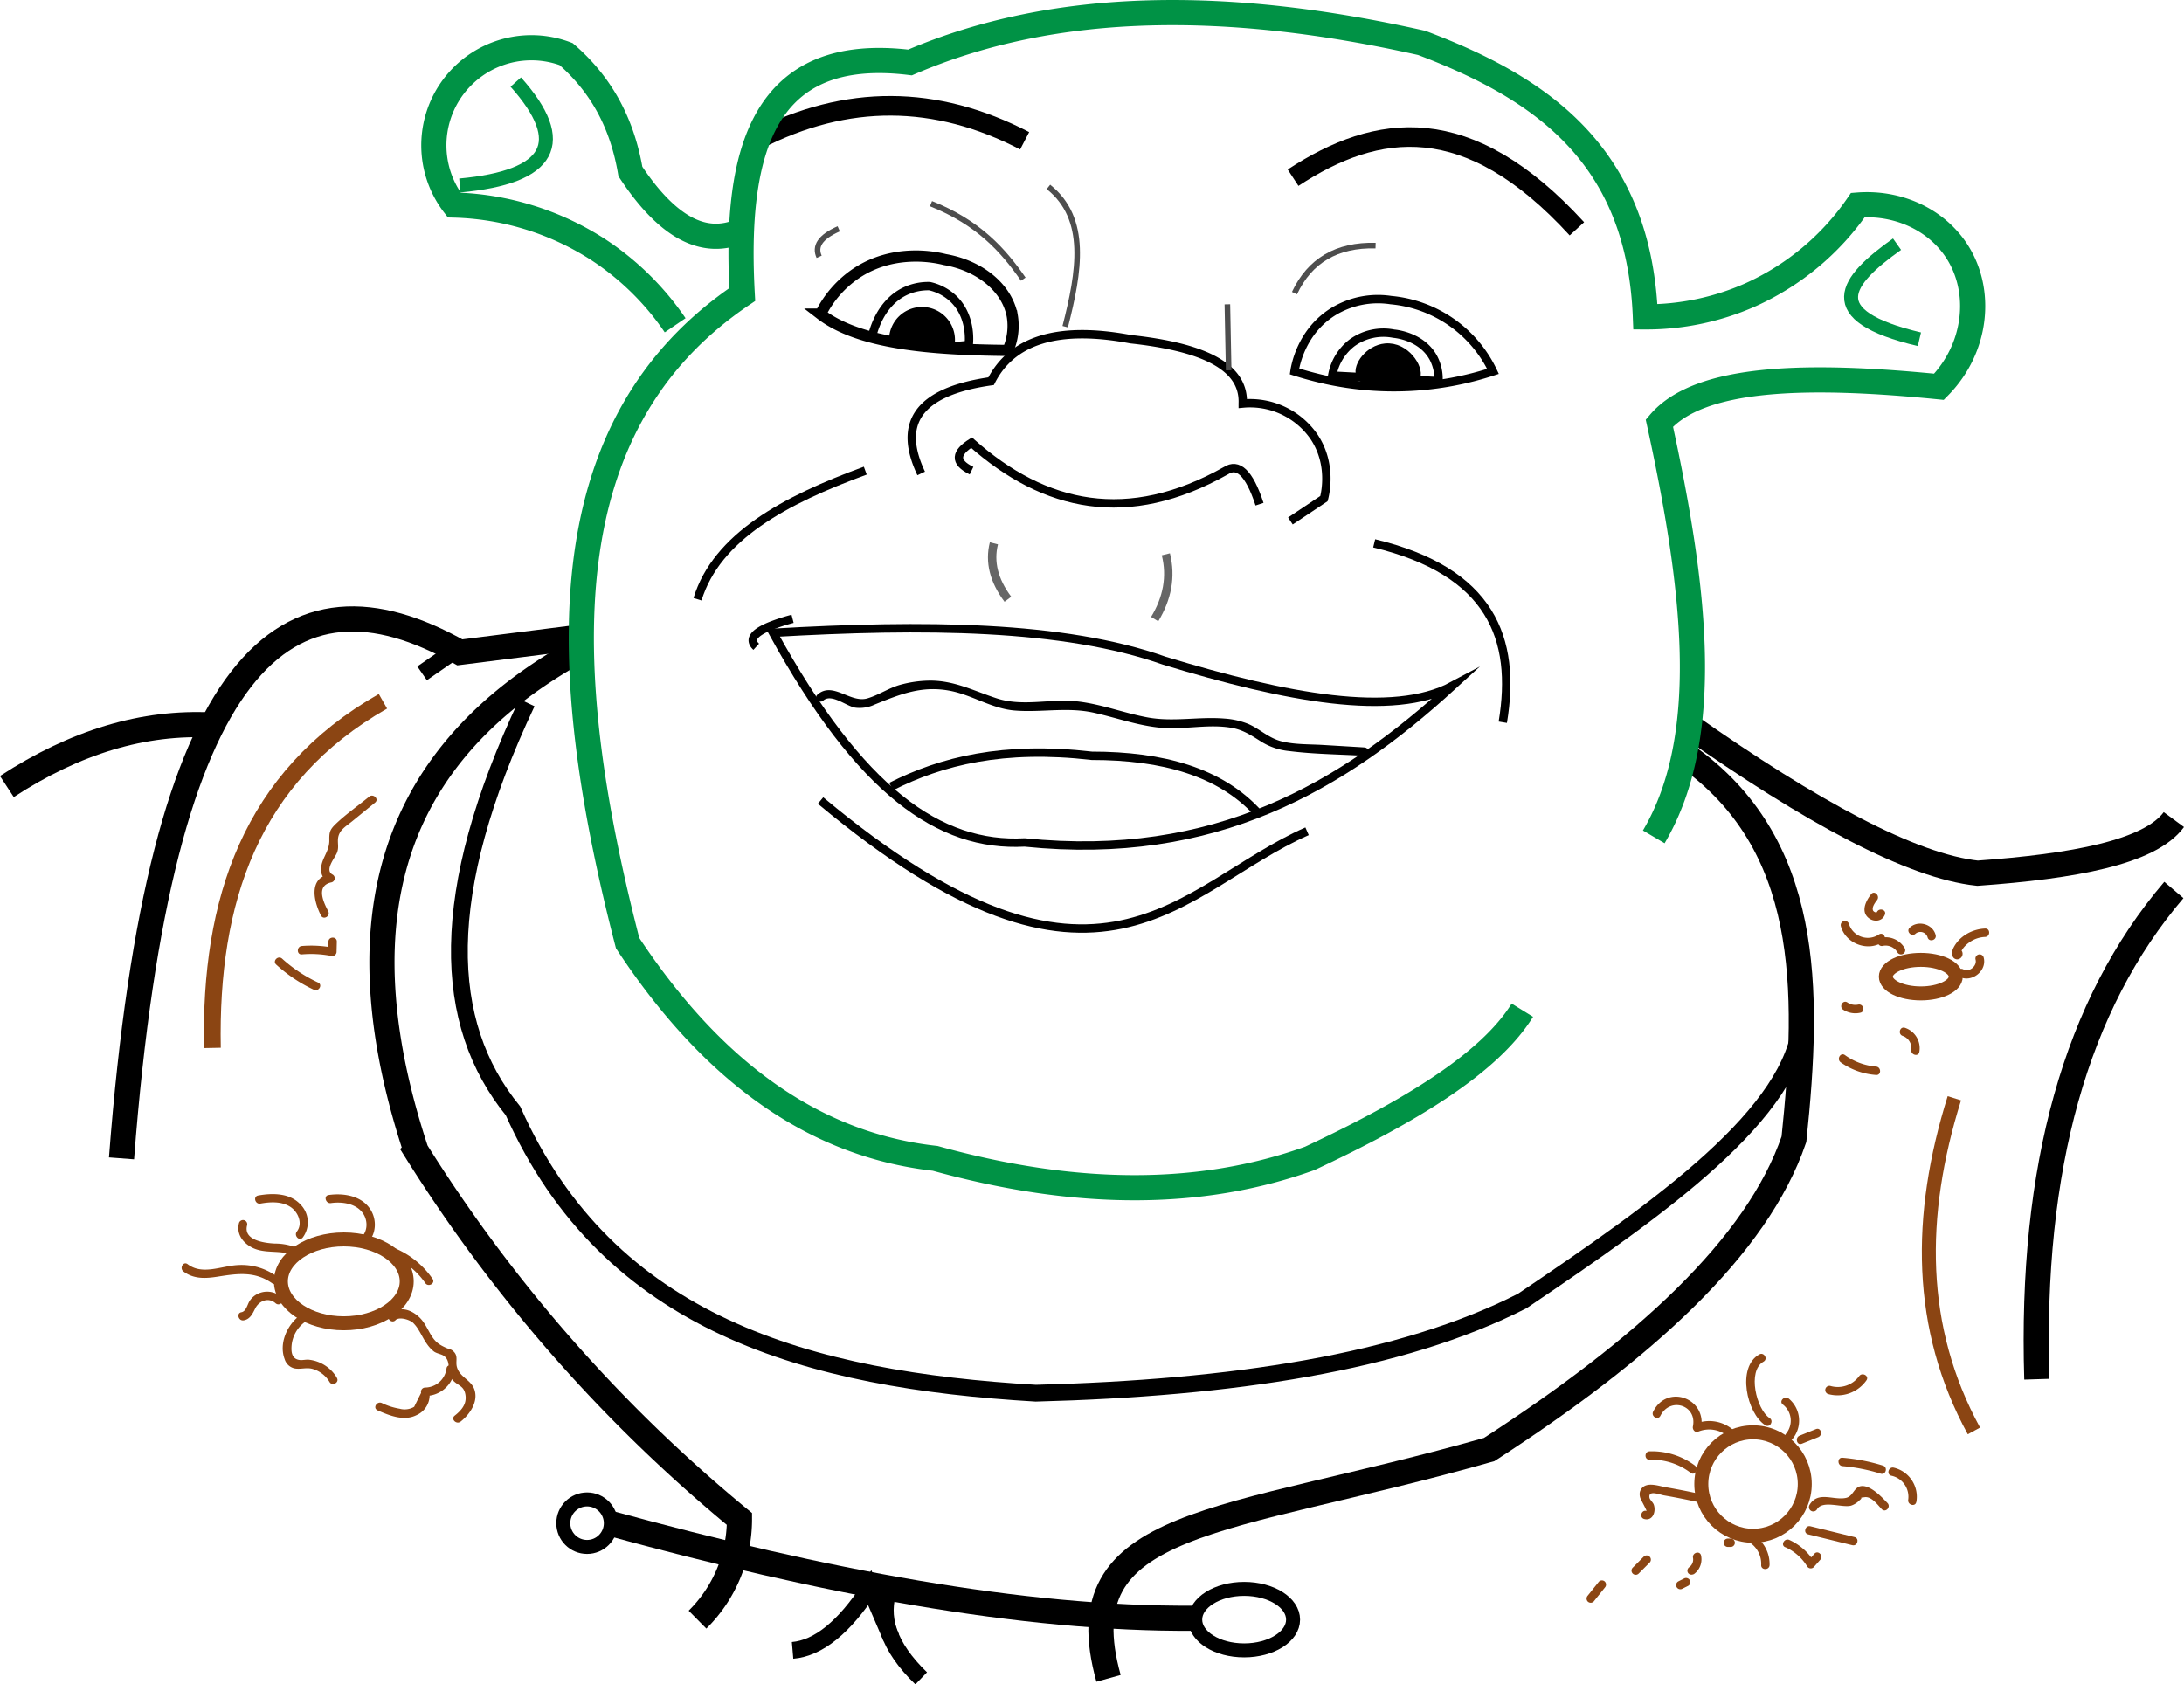 <svg xmlns="http://www.w3.org/2000/svg" viewBox="0 0 781.09 602.5"><defs><style>.cls-1,.cls-10,.cls-11,.cls-12,.cls-14,.cls-2,.cls-3,.cls-4,.cls-5,.cls-6,.cls-7,.cls-8{fill:none;}.cls-1,.cls-2{stroke:#009245;}.cls-1,.cls-10,.cls-11,.cls-12,.cls-13,.cls-14,.cls-2,.cls-3,.cls-4,.cls-5,.cls-6,.cls-7,.cls-8{stroke-miterlimit:10;}.cls-1,.cls-4{stroke-width:9px;}.cls-2,.cls-6,.cls-7{stroke-width:5px;}.cls-10,.cls-12,.cls-13,.cls-3,.cls-4,.cls-5,.cls-6{stroke:#000;}.cls-3{stroke-width:7px;}.cls-5,.cls-8{stroke-width:6px;}.cls-7,.cls-8{stroke:#8b4513;}.cls-9{fill:#8b4513;}.cls-10,.cls-11,.cls-13{stroke-width:3px;}.cls-11{stroke:#666;}.cls-12{stroke-width:4px;}.cls-14{stroke:#4d4d4d;stroke-width:2px;}</style></defs><title>desenho-1</title><g id="Layer_4" data-name="Layer 4"><path class="cls-1" d="M412.25,297.16" transform="translate(-147.04 -215.15)"/><path class="cls-1" d="M388.5,331.5A98.38,98.38,0,0,0,361,304.45a99.86,99.86,0,0,0-51.5-15.95,34.91,34.91,0,0,1,40-54c13.7,11.87,20.29,26.25,23,42,12.63,19.12,25.88,27.48,40,21" transform="translate(-147.04 -215.15)"/><path class="cls-2" d="M311.5,281.5q49-4.5,20-37" transform="translate(-147.04 -215.15)"/><path class="cls-2" d="M833.5,336.5c-35.94-8.5-26.55-20.86-8-34" transform="translate(-147.04 -215.15)"/><path class="cls-3" d="M418,265.1q47.75-24.41,95.5.4" transform="translate(-147.04 -215.15)"/><path class="cls-3" d="M609.5,278.71C639.65,258.94,672,254.38,711,297" transform="translate(-147.04 -215.15)"/><path class="cls-4" d="M924.5,508.32c-8.64,11.76-36,16.73-70.21,19.18C830.92,525,795.27,505.94,750,474" transform="translate(-147.04 -215.15)"/><path class="cls-4" d="M354.94,443l-43.44,5.5c-61.2-34.56-107.2,0-121,181" transform="translate(-147.04 -215.15)"/><path class="cls-4" d="M223,474.5q-36.75-2-73.5,22" transform="translate(-147.04 -215.15)"/><path class="cls-4" d="M355.46,447a185.06,185.06,0,0,0-20.71,13c-47,34.33-65.45,86.51-38.9,166.84A545.05,545.05,0,0,0,411.5,758.5a50.46,50.46,0,0,1-15,36" transform="translate(-147.04 -215.15)"/><path class="cls-4" d="M365,760c76.16,20.84,147.38,34.45,209,34" transform="translate(-147.04 -215.15)"/><path class="cls-5" d="M476.5,815.5c-11.75-11.34-15.16-22.1-11.37-32.36" transform="translate(-147.04 -215.15)"/><path class="cls-5" d="M430.5,805.5q13.81-1.18,27.62-22.36l7.63,17.75" transform="translate(-147.04 -215.15)"/><circle class="cls-6" cx="209.96" cy="544.85" r="8.5"/><ellipse class="cls-6" cx="444.96" cy="579.35" rx="17.5" ry="11"/><ellipse class="cls-7" cx="122.96" cy="458.35" rx="22.5" ry="15"/><ellipse class="cls-7" cx="686.96" cy="349.35" rx="12.5" ry="6"/><circle class="cls-7" cx="626.96" cy="530.85" r="18.5"/><path class="cls-4" d="M543.5,815.5c-16.12-57.86,40.89-54.75,136.13-81.84,55.13-35.7,95.81-72.4,109-111,5.65-54,6.06-105.76-38.63-137.24" transform="translate(-147.04 -215.15)"/><path class="cls-1" d="M738.5,514.5c21.5-36.44,14.52-90.5,2-148,14.33-16.89,53.06-17.66,100-13,13.52-13.7,15.75-34.27,6.25-48.7-7.4-11.22-21-17.4-35.25-16.3a92.83,92.83,0,0,1-38.64,32.2,91.76,91.76,0,0,1-37.36,7.8c-2.26-58.07-37.4-81.92-80-98-68.51-15.4-130.56-15.54-183,7-52.56-6.41-62.85,31.42-60,83-69.16,46.63-66.61,132.94-41,232,31.91,48.41,68.92,72.44,110,77,50.19,13.93,94.92,14.07,134,0,35.26-16.53,64.12-33.8,76-53" transform="translate(-147.04 -215.15)"/><path class="cls-4" d="M411.5,758.5" transform="translate(-147.04 -215.15)"/><path class="cls-5" d="M335.5,466.5c-32.28,68.33-30.46,114.76-5,146,34.15,76.66,105.73,96.22,187,101,69.94-1.83,130.55-10.83,174-33,49.76-33.59,97.27-67.17,99.76-100.5" transform="translate(-147.04 -215.15)"/><path class="cls-8" d="M223,590c-1-52.61,13.59-97,61-124" transform="translate(-147.04 -215.15)"/><line class="cls-5" x1="150.96" y1="240.85" x2="163.96" y2="231.85"/><path class="cls-7" d="M846,608c-13.19,42.15-13.1,82.17,7,119" transform="translate(-147.04 -215.15)"/><path class="cls-9" d="M255.33,657.79a9.06,9.06,0,0,0-.87-11.84c-3.84-4.11-10-4.08-15.09-3.16-1.9.34-1.09,3.23.8,2.89,3.5-.63,7.56-.86,10.69,1.16,2.76,1.77,4.59,5.93,2.35,8.83-1.17,1.5.94,3.64,2.12,2.12Z" transform="translate(-147.04 -215.15)"/><path class="cls-9" d="M253.91,661.79a20.85,20.85,0,0,0-8.54-1.81c-3.55-.17-11.49-1.09-9.93-6.63a1.51,1.51,0,0,0-2.9-.8c-1,3.68,1,6.76,4.18,8.61,4.85,2.82,10.72.78,15.67,3.22,1.73.85,3.25-1.74,1.52-2.59Z" transform="translate(-147.04 -215.15)"/><path class="cls-9" d="M288.49,687.36c1.36-1.31,5.08-.17,6.32,1a12.74,12.74,0,0,1,2.06,2.72c1,1.61,1.79,3.35,2.92,4.9a12,12,0,0,0,2.43,2.6c1.08.79,2.68.9,3.65,1.63,2.7,2,.83,6,3,8.52,1.84,2.1,4,2,4.59,5.12.65,3.37-1.23,5.66-3.81,7.69-1.51,1.19.62,3.3,2.13,2.12,3.31-2.61,6.51-7.23,4.86-11.65-1.23-3.31-5.18-4.25-6.18-7.84-.61-2.18.66-3.93-1.38-5.75-.8-.72-1.49-.68-2.41-1.1-2.2-1-3.58-1.81-5-3.89s-2.43-4.78-4.3-6.72c-3-3.12-7.6-4.71-11-1.43-1.39,1.34.73,3.46,2.12,2.12Z" transform="translate(-147.04 -215.15)"/><path class="cls-9" d="M282.05,719.64c4.32,1.86,9.43,4,14,1.69a7.83,7.83,0,0,0,4.48-8.75l-1.45,1.9a10.61,10.61,0,0,0,10.56-9.08c.3-1.89-2.59-2.7-2.9-.79a7.79,7.79,0,0,1-7.66,6.87,1.52,1.52,0,0,0-1.44,1.9l-2.48,5a6.77,6.77,0,0,1-5.2.67,23.15,23.15,0,0,1-6.39-2.05c-1.76-.76-3.29,1.83-1.52,2.59Z" transform="translate(-147.04 -215.15)"/><path class="cls-9" d="M267.53,708a13.29,13.29,0,0,0-10-6.47c-1.09-.11-2.27.23-3.32.1-2.79-.35-3.07-2.77-2.89-5.11a11.78,11.78,0,0,1,4.7-8.44c1.51-1.21-.62-3.32-2.12-2.12-4.3,3.46-7.13,9.89-5.06,15.36a4.82,4.82,0,0,0,3.34,3.27c2.14.51,4.34-.38,6.55.2a10.33,10.33,0,0,1,6.18,4.72c1,1.63,3.62.13,2.59-1.51Z" transform="translate(-147.04 -215.15)"/><path class="cls-9" d="M247.72,679.16a7.65,7.65,0,0,0-8.08-1.39,7.13,7.13,0,0,0-3.34,2.77c-.81,1.27-1.22,3.68-2.91,4-1.9.31-1.09,3.2.8,2.9,2.3-.38,3.18-2.39,4.14-4.28,1.38-2.72,4.73-4.07,7.27-1.83,1.44,1.28,3.57-.84,2.12-2.12Z" transform="translate(-147.04 -215.15)"/><path class="cls-9" d="M245.85,671.6a21.34,21.34,0,0,0-13.71-3.93c-6,.31-12.71,3.71-18-.32-1.54-1.16-3,1.44-1.52,2.59,3.72,2.8,7.9,2.56,12.31,1.87,7.06-1.12,13.23-2,19.45,2.38,1.58,1.13,3.08-1.47,1.52-2.59Z" transform="translate(-147.04 -215.15)"/><path class="cls-9" d="M276.87,661c4.26-2.52,5.33-8.18,3.09-12.46-2.91-5.54-9.73-6.74-15.38-5.93-1.9.27-1.09,3.16.8,2.89,4.07-.58,9.23.14,11.63,3.91,1.84,2.89,1.43,7.18-1.65,9a1.5,1.5,0,0,0,1.51,2.59Z" transform="translate(-147.04 -215.15)"/><path class="cls-9" d="M285.78,663.92a27.33,27.33,0,0,1,13.37,10.21c1.1,1.57,3.7.07,2.6-1.52A30.82,30.82,0,0,0,286.58,661c-1.83-.65-2.61,2.25-.8,2.89Z" transform="translate(-147.04 -215.15)"/><path class="cls-9" d="M260.8,566.61a51.53,51.53,0,0,1-12.86-8.54c-1.43-1.3-3.55.82-2.12,2.12a53.62,53.62,0,0,0,13.47,9c1.74.81,3.26-1.77,1.51-2.59Z" transform="translate(-147.04 -215.15)"/><path class="cls-9" d="M255,556.54a37.81,37.81,0,0,1,10.51.55,1.53,1.53,0,0,0,1.9-1.45l.09-3.65c.05-1.93-2.95-1.93-3,0l-.09,3.65,1.89-1.45a40.78,40.78,0,0,0-11.3-.65c-1.91.16-1.92,3.17,0,3Z" transform="translate(-147.04 -215.15)"/><path class="cls-9" d="M264.45,541.15c-1.4-2.7-4.81-9.2,1.19-10.39A1.51,1.51,0,0,0,266,528c-3-1.58.77-5.89,1.53-7.75.68-1.7.34-2.83.36-4.52.06-3.49,2.58-4.75,5.18-6.87l8.13-6.63c1.5-1.22-.63-3.33-2.12-2.12-3.9,3.19-8.18,6.18-11.83,9.64-2.34,2.22-2.47,3.11-2.43,6.1,0,4.09-3.08,6.58-2.93,10.44a4.62,4.62,0,0,0,2.59,4.3l.36-2.74c-7.58,1.5-5.54,9.87-3,14.8.89,1.71,3.48.2,2.59-1.52Z" transform="translate(-147.04 -215.15)"/><path class="cls-9" d="M754.43,749.41c-3.81-.82-7.62-1.57-11.46-2.23-2.08-.36-5-1.38-7.11-.73a3.33,3.33,0,0,0-2.37,2.61,4.23,4.23,0,0,0,.4,2.42c.12.29,2.24,4.2,2,4.13-1.87-.48-2.66,2.42-.79,2.9,3.08.79,4.3-2.73,3.38-5.21-.31-.82-1.39-1.64-1.52-2.46-.46-2.83,3.74-1,5.24-.77,3.84.66,7.66,1.42,11.46,2.24,1.88.4,2.69-2.49.8-2.9Z" transform="translate(-147.04 -215.15)"/><path class="cls-9" d="M734.94,771.94l-4,4a1.5,1.5,0,0,0,2.12,2.12l4-4a1.5,1.5,0,0,0-2.12-2.12Z" transform="translate(-147.04 -215.15)"/><path class="cls-9" d="M718.89,780.9l-4,5a1.55,1.55,0,0,0,0,2.12,1.51,1.51,0,0,0,2.12,0l4-5a1.55,1.55,0,0,0,0-2.12,1.51,1.51,0,0,0-2.12,0Z" transform="translate(-147.04 -215.15)"/><path class="cls-9" d="M748.81,783.4l2-1a1.5,1.5,0,0,0-1.52-2.59l-2,1a1.5,1.5,0,1,0,1.51,2.59Z" transform="translate(-147.04 -215.15)"/><path class="cls-9" d="M752.75,778.29a6.52,6.52,0,0,0,2.67-6.68c-.36-1.9-3.25-1.1-2.89.79a3.39,3.39,0,0,1-1.29,3.3,1.54,1.54,0,0,0-.54,2,1.51,1.51,0,0,0,2,.54Z" transform="translate(-147.04 -215.15)"/><path class="cls-9" d="M765,768.5h1a1.5,1.5,0,0,0,0-3h-1a1.5,1.5,0,0,0,0,3Z" transform="translate(-147.04 -215.15)"/><path class="cls-9" d="M773.28,767.24a9.12,9.12,0,0,1,3.63,7.73c-.06,1.93,2.94,1.93,3,0a12.25,12.25,0,0,0-5.12-10.32c-1.55-1.15-3,1.45-1.51,2.59Z" transform="translate(-147.04 -215.15)"/><path class="cls-9" d="M785.53,768.58a17.54,17.54,0,0,1,7.82,6.86,1.51,1.51,0,0,0,2.35.3l2.36-2.68c1.27-1.44-.84-3.57-2.12-2.12l-2.36,2.68,2.36.3A20.35,20.35,0,0,0,787,766c-1.74-.8-3.26,1.79-1.51,2.59Z" transform="translate(-147.04 -215.15)"/><path class="cls-9" d="M793.71,764l15.79,3.87c1.87.46,2.67-2.44.79-2.9l-15.78-3.87c-1.88-.46-2.68,2.44-.8,2.9Z" transform="translate(-147.04 -215.15)"/><path class="cls-9" d="M796.9,755c2-3.34,9-.41,12.16-1.27a7.44,7.44,0,0,0,3-1.9c1.71-1.32-.69-.76,1.91-1.13,2.34-.32,4.59,2.69,6,4.22s3.46-.72,2.12-2.12c-2-2.09-5.61-5.95-8.81-6.08s-3.24,3.6-6,4.23c-4.5,1-10.06-2.6-13.09,2.54A1.5,1.5,0,0,0,796.9,755Z" transform="translate(-147.04 -215.15)"/><path class="cls-9" d="M832.42,752.39a10.7,10.7,0,0,0-8.12-12.26c-1.89-.4-2.69,2.49-.8,2.9a7.69,7.69,0,0,1,6,8.57c-.32,1.88,2.57,2.7,2.89.79Z" transform="translate(-147.04 -215.15)"/><path class="cls-9" d="M820.45,739.4A67.75,67.75,0,0,0,806,736.59c-1.92-.16-1.91,2.84,0,3a64.18,64.18,0,0,1,13.66,2.7c1.85.58,2.64-2.32.8-2.89Z" transform="translate(-147.04 -215.15)"/><path class="cls-9" d="M791.45,731.58l5.86-2.35c1.77-.71,1-3.61-.79-2.89l-5.86,2.35c-1.77.71-1,3.61.79,2.89Z" transform="translate(-147.04 -215.15)"/><path class="cls-9" d="M788,730a10.25,10.25,0,0,0-1.22-14.56c-1.5-1.18-3.64.93-2.12,2.12a7.28,7.28,0,0,1,1.22,10.32c-1.25,1.46.86,3.59,2.12,2.12Z" transform="translate(-147.04 -215.15)"/><path class="cls-9" d="M779.91,722.39c-4.66-3-8.09-16.88-2.16-20.17,1.69-.94.18-3.53-1.51-2.59-8.15,4.52-4.51,21.11,2.16,25.35,1.63,1,3.14-1.56,1.51-2.59Z" transform="translate(-147.04 -215.15)"/><path class="cls-9" d="M766.33,726.19a13.07,13.07,0,0,0-12.79-1.81l1.84,1.85c2.25-10.85-12-16.22-17.1-6.15-.87,1.72,1.72,3.24,2.59,1.51,3.45-6.86,13.21-3.84,11.62,3.84-.21,1,.69,2.28,1.84,1.85a10.36,10.36,0,0,1,10.48,1.5c1.55,1.16,3.05-1.45,1.52-2.59Z" transform="translate(-147.04 -215.15)"/><path class="cls-9" d="M753.22,739.39A25.72,25.72,0,0,0,737,734.3c-1.93.05-1.93,3.05,0,3A23,23,0,0,1,751.71,742c1.55,1.15,3-1.45,1.51-2.59Z" transform="translate(-147.04 -215.15)"/><path class="cls-9" d="M800.81,713.79a12.6,12.6,0,0,0,13.73-4.87c1.14-1.56-1.46-3.06-2.59-1.51a9.49,9.49,0,0,1-10.34,3.48,1.51,1.51,0,0,0-.8,2.9Z" transform="translate(-147.04 -215.15)"/><path class="cls-9" d="M819,549.43a7.09,7.09,0,0,1-10.71-3.8,1.5,1.5,0,0,0-2.89.8c1.69,6.27,9.74,9.35,15.12,5.59,1.57-1.1.07-3.7-1.52-2.59Z" transform="translate(-147.04 -215.15)"/><path class="cls-9" d="M820.41,553.5a4.87,4.87,0,0,1,5.22,2.3,1.5,1.5,0,0,0,2.59-1.52,7.94,7.94,0,0,0-8.6-3.67c-1.89.42-1.09,3.31.79,2.89Z" transform="translate(-147.04 -215.15)"/><path class="cls-9" d="M816.24,535c-1.78,2.25-3.75,6-1.08,8.38,1.9,1.71,5.06,1.48,6-1.07.68-1.8-2.22-2.59-2.9-.79.07-.19,0,0-.27,0a1.47,1.47,0,0,1-1-.54c-.7-1.17.69-3,1.36-3.86,1.18-1.5-.93-3.64-2.12-2.12Z" transform="translate(-147.04 -215.15)"/><path class="cls-9" d="M832.13,549.13a2.69,2.69,0,0,1,4.29,1.29c.47,1.88,3.36,1.08,2.89-.79-1-4-6.37-5.44-9.3-2.62-1.39,1.34.73,3.46,2.12,2.12Z" transform="translate(-147.04 -215.15)"/><path class="cls-9" d="M847.72,564.5c4.37,2.39,10.12-2.07,8.75-6.91a1.5,1.5,0,0,0-2.89.8c.64,2.25-2.25,4.67-4.34,3.52-1.7-.93-3.21,1.66-1.52,2.59Z" transform="translate(-147.04 -215.15)"/><path class="cls-9" d="M847.58,557.57l.19-.05-1.69-.69.06-1.05,1.06-.44-.24,0,1.07.44c.31.34.11.08.4-.35s.56-.9.9-1.32a10,10,0,0,1,2.22-2A10.35,10.35,0,0,1,857,550.3c1.93-.08,1.94-3.08,0-3-4.66.18-9.4,2.79-11.43,7.13-.66,1.4-.61,3.72,1.4,3.89a2,2,0,0,0,1.71-3,1.55,1.55,0,0,0-1.69-.69l-.2,0c-1.87.46-1.08,3.35.8,2.9Z" transform="translate(-147.04 -215.15)"/><path class="cls-9" d="M827.53,585.7a4.61,4.61,0,0,1,3.06,4.91c-.3,1.89,2.59,2.7,2.89.8a7.68,7.68,0,0,0-5.15-8.61c-1.84-.61-2.63,2.29-.8,2.9Z" transform="translate(-147.04 -215.15)"/><path class="cls-9" d="M805.35,595.15A24.93,24.93,0,0,0,818,599.67c1.92.16,1.91-2.84,0-3a22.12,22.12,0,0,1-11.13-4.11c-1.57-1.12-3.08,1.48-1.51,2.59Z" transform="translate(-147.04 -215.15)"/><path class="cls-9" d="M811.59,574.5a5,5,0,0,1-3.85-.77c-1.62-1.06-3.12,1.53-1.51,2.59a8,8,0,0,0,6.16,1.08c1.88-.41,1.09-3.3-.8-2.9Z" transform="translate(-147.04 -215.15)"/><path class="cls-4" d="M924.5,533.5q-52.5,61.5-49,175" transform="translate(-147.04 -215.15)"/><path class="cls-10" d="M417.5,446.5q-4-3.67,4.9-7.36a69.16,69.16,0,0,1,8.1-2.64" transform="translate(-147.04 -215.15)"/><path class="cls-10" d="M513.5,516.5c-30.39,1.65-58.74-18.14-90-75,53.72-3.1,103.74-2.82,140,10,43.55,13.25,81.62,20.41,103,9C627.09,496.51,581.64,523.47,513.5,516.5Z" transform="translate(-147.04 -215.15)"/><path class="cls-10" d="M465.75,496.5c18.14-9.17,40.17-14.64,71.75-11,25.3,0,46.06,5.7,59.55,20.62" transform="translate(-147.04 -215.15)"/><path class="cls-10" d="M440.5,501.5c100.19,83.66,128.5,31,174,11" transform="translate(-147.04 -215.15)"/><path class="cls-10" d="M638.5,409.5c41.76,10.06,51,34,46,64" transform="translate(-147.04 -215.15)"/><path class="cls-10" d="M456.5,383.5c-28.92,10.58-53.14,23.67-60,46" transform="translate(-147.04 -215.15)"/><path class="cls-10" d="M597.5,395.5c-3.77-11.51-7.79-14.72-12-12-35,19.74-64.75,13.29-91-10-5.6,3.54-6.4,6.9,0,10" transform="translate(-147.04 -215.15)"/><path class="cls-10" d="M396.5,406.5" transform="translate(-147.04 -215.15)"/><path class="cls-11" d="M502.5,409.5q-2.5,10,5,20" transform="translate(-147.04 -215.15)"/><path class="cls-11" d="M560,436.61c4.49-7.42,6-15.13,4-23.19" transform="translate(-147.04 -215.15)"/><path class="cls-10" d="M476.5,384.5c-8.29-17.47-1.82-29.19,25-33,7.37-14.47,23.52-20,50-15,24.72,2.68,40.59,9.24,40,23A27.81,27.81,0,0,1,617,371.4c6.54,9.78,4,20.37,3.54,22.1l-12,8" transform="translate(-147.04 -215.15)"/><path class="cls-10" d="M130.5,319.5" transform="translate(-147.04 -215.15)"/><path class="cls-10" d="M105.5,358.5" transform="translate(-147.04 -215.15)"/><path class="cls-12" d="M507.5,340.5c-28-.26-53.31-2.45-67-13A38,38,0,0,1,453.14,313c13.83-9.28,29.11-5.7,31.86-5,12.66,2.2,22.22,10.24,24.06,20.09A21.64,21.64,0,0,1,507.5,340.5Z" transform="translate(-147.04 -215.15)"/><path class="cls-10" d="M610,348q5.68,1.81,11.36,3.05A113.65,113.65,0,0,0,681,348a44.9,44.9,0,0,0-36.5-25.5,30.65,30.65,0,0,0-20.83,4.25C612.32,333.94,610.28,346.14,610,348Z" transform="translate(-147.04 -215.15)"/><path class="cls-10" d="M645.5,334.5a19.09,19.09,0,0,0-14.93,3.29,18.88,18.88,0,0,0-7.07,11.71l38,2a16,16,0,0,0-1.8-8.31C655.58,335.52,646.39,334.58,645.5,334.5Z" transform="translate(-147.04 -215.15)"/><path class="cls-10" d="M458.87,335.81c.31-1.47,2.75-12.52,12.45-16.74a19.32,19.32,0,0,1,8.18-1.57,18.16,18.16,0,0,1,8.33,4.35c6.69,6.24,5.81,15.45,5.67,16.65A87.62,87.62,0,0,1,458.87,335.81Z" transform="translate(-147.04 -215.15)"/><path class="cls-10" d="M624.5,353.5" transform="translate(-147.04 -215.15)"/><path class="cls-10" d="M482.5,328.5" transform="translate(-147.04 -215.15)"/><path class="cls-10" d="M472.5,335.5" transform="translate(-147.04 -215.15)"/><line class="cls-10" x1="319.46" y1="121.35" x2="341.14" y2="124.75"/><path class="cls-10" d="M640.5,348.5" transform="translate(-147.04 -215.15)"/><path class="cls-13" d="M633.5,349.11c-1.1-3,3.1-9.06,9-9.61,7.22-.68,12.25,7.38,11,10.44C651.73,354.28,635.25,353.86,633.5,349.11Z" transform="translate(-147.04 -215.15)"/><path class="cls-10" d="M478.5,329.5" transform="translate(-147.04 -215.15)"/><path class="cls-10" d="M476.5,334.5" transform="translate(-147.04 -215.15)"/><path class="cls-13" d="M466.5,336.5A10.29,10.29,0,1,1,487,338Z" transform="translate(-147.04 -215.15)"/><path class="cls-13" d="M476.5,331.5" transform="translate(-147.04 -215.15)"/><line class="cls-13" x1="332.46" y1="117.35" x2="332.46" y2="116.35"/><path d="M441.5,465.72c2.92-2.57,8.19,2,11.37,2.56a12.52,12.52,0,0,0,7-1.12c9.14-3.69,16.84-6.85,26.93-4.92,8,1.53,14.9,6.39,23.14,7.06,9.57.78,18.67-1.32,28.24.78,8,1.76,15.78,4.64,24,5.39,8.46.78,17.08-1.47,25.49.06,4.24.77,7.25,2.92,10.78,5.12a22.89,22.89,0,0,0,9.56,3.14c8.91,1.14,18,1.18,27,1.72,1.93.11,1.92-2.89,0-3l-14.86-.89c-4.85-.29-10.11-.1-14.84-1.31s-7.76-4.5-12-6.27a27.4,27.4,0,0,0-8.29-1.85c-9.31-.77-18.41,1.3-27.7-.44-8.36-1.57-16.36-4.72-24.85-5.69-9.72-1.12-19.54,2-29.05-1.14-8.28-2.71-15.32-6.5-24.3-6.31A41.35,41.35,0,0,0,469,460.1c-4.12,1.15-7.66,3.65-11.71,4.85-6.16,1.84-12.38-6.2-17.88-1.35-1.45,1.28.68,3.39,2.12,2.12Z" transform="translate(-147.04 -215.15)"/><path d="M477,337.5a1.5,1.5,0,0,0,0-3,1.5,1.5,0,0,0,0,3Z" transform="translate(-147.04 -215.15)"/><path class="cls-14" d="M528,332c5.06-19.72,8.26-38.64-6-50" transform="translate(-147.04 -215.15)"/><line class="cls-14" x1="439.42" y1="132.46" x2="438.96" y2="108.85"/><path class="cls-14" d="M610,320q8.22-17.5,29-17" transform="translate(-147.04 -215.15)"/><path class="cls-14" d="M513,315c-7.24-10.46-16.14-20.28-33-27" transform="translate(-147.04 -215.15)"/><path class="cls-14" d="M440,307c-1.69-3.68.27-7.05,7-10" transform="translate(-147.04 -215.15)"/></g></svg>